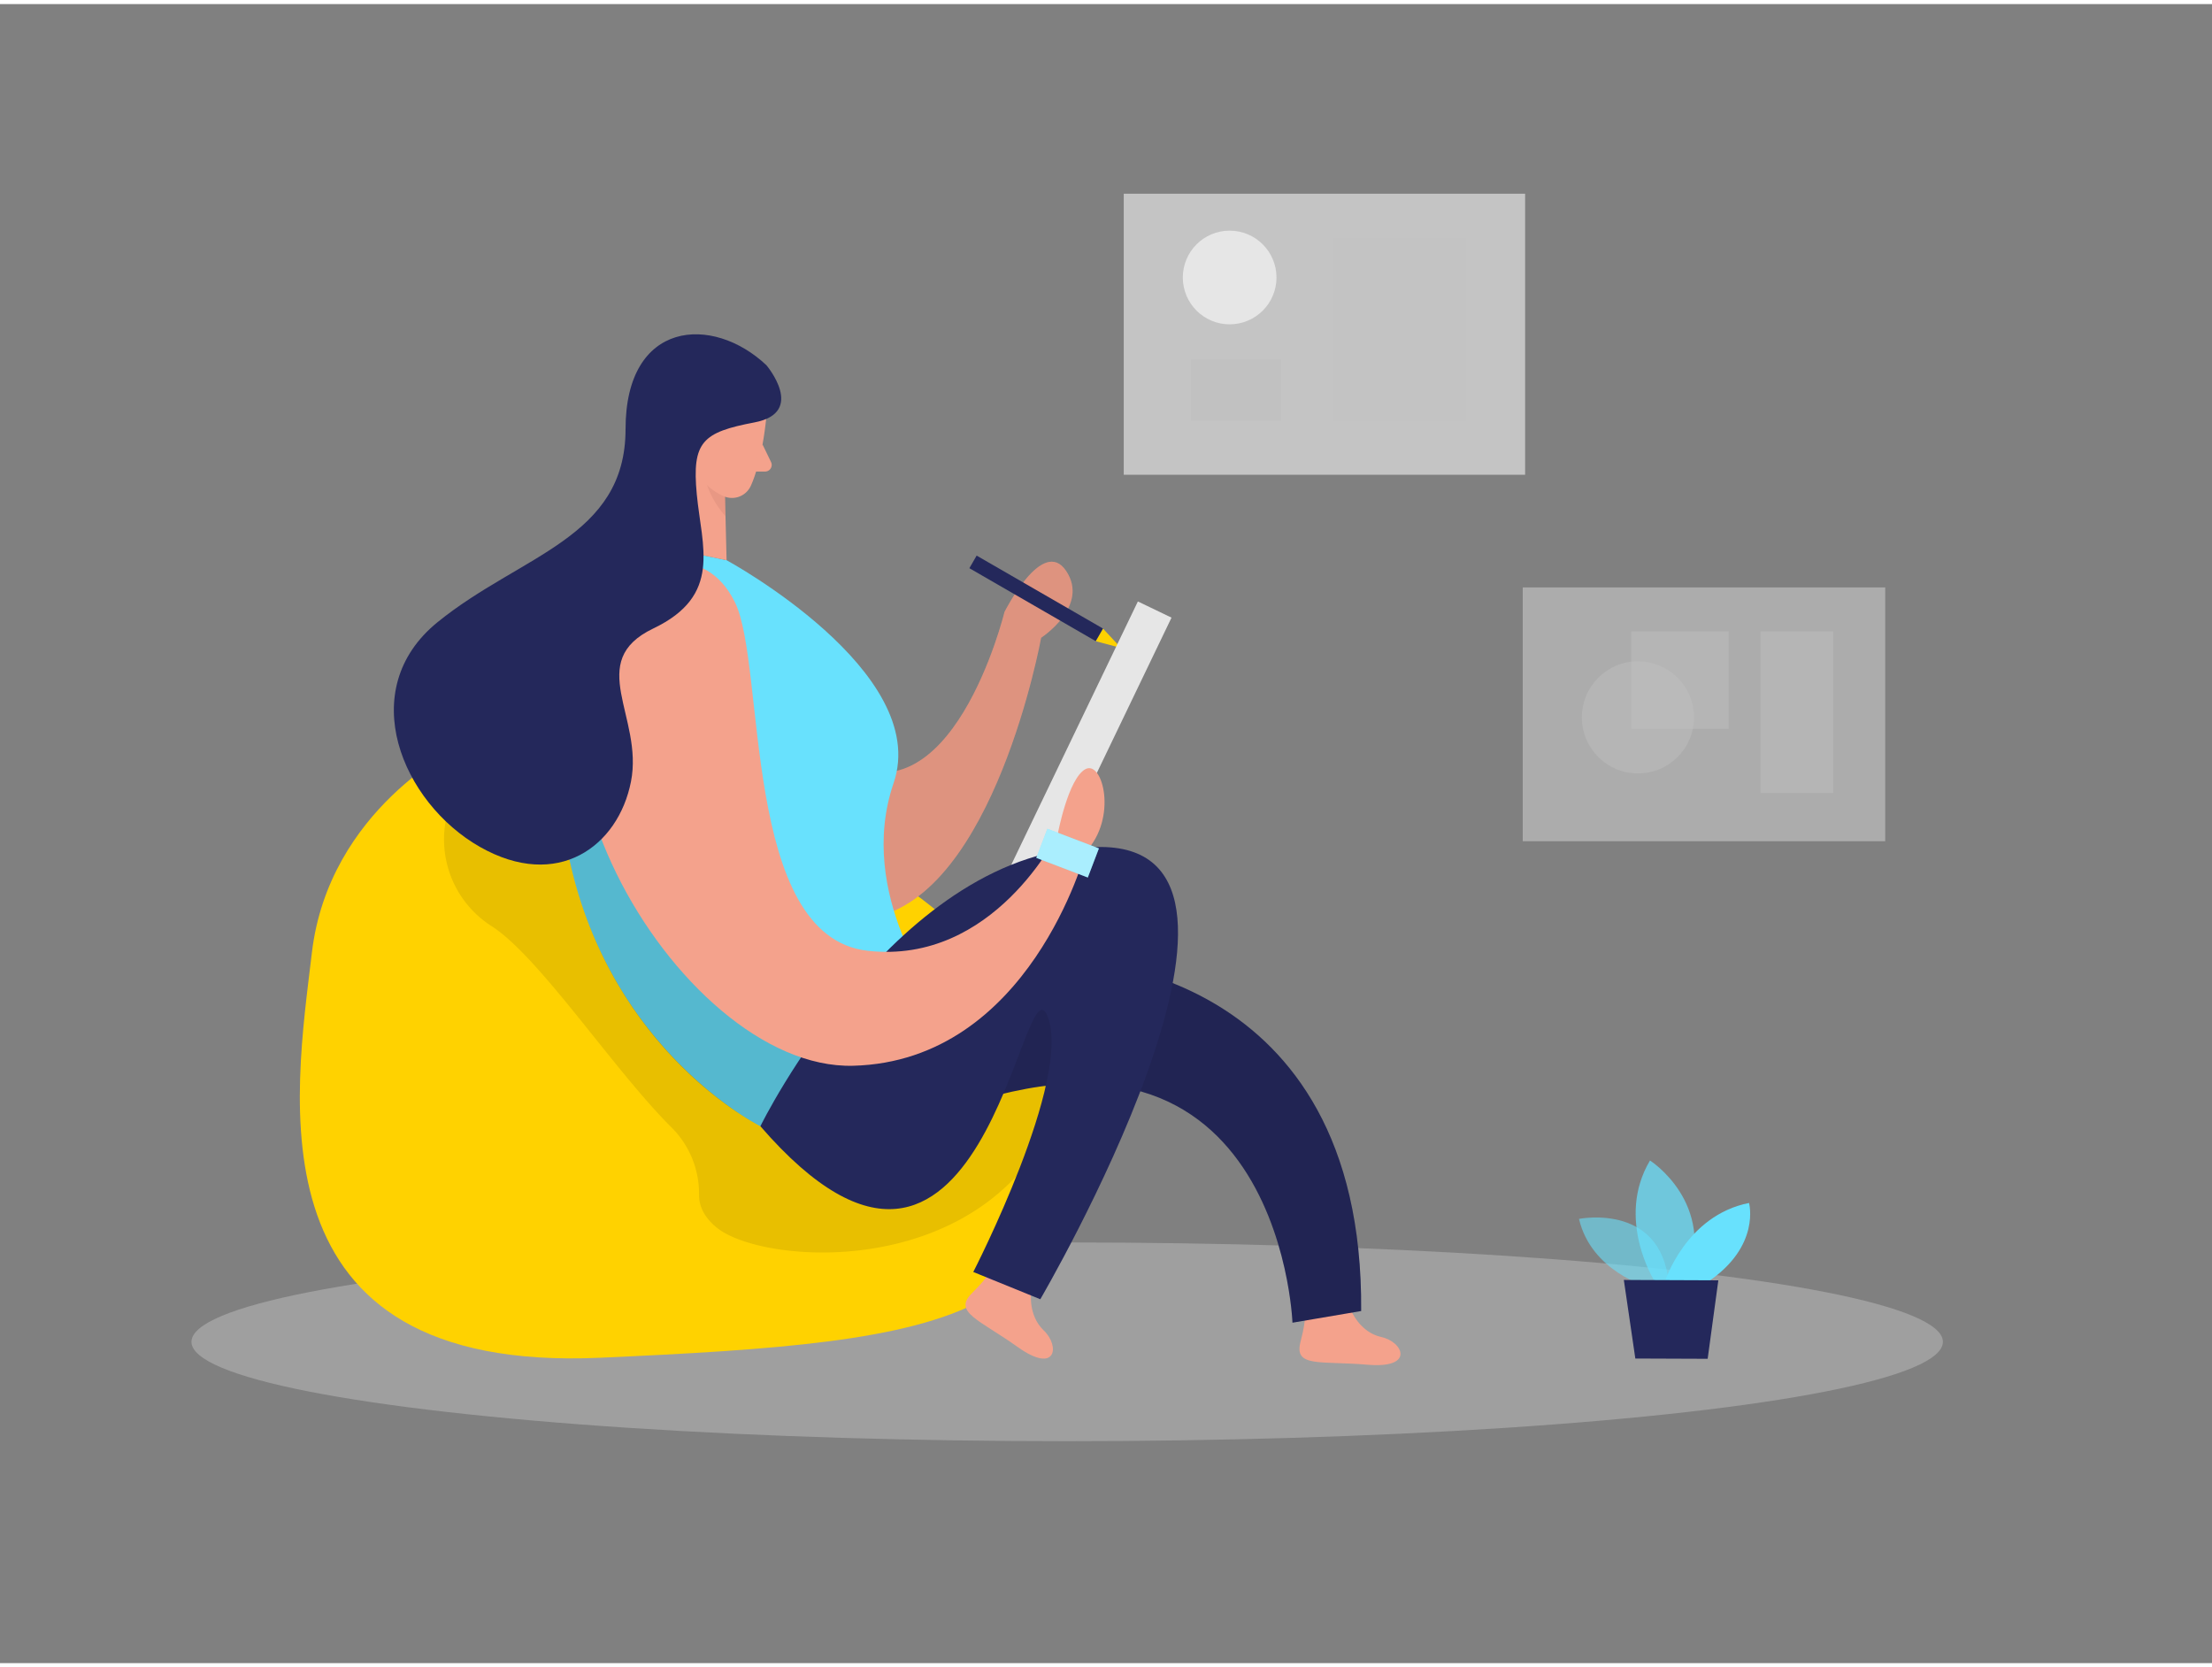 <svg id="Layer_1" data-name="Layer 1" xmlns="http://www.w3.org/2000/svg" viewBox="0 0 400 300" width="406" height="306" class="illustration styles_illustrationTablet__1DWOa"><rect x="0" y="0" width="400" height="300" fill="#808080" stroke="none"/><ellipse cx="192.98" cy="241.9" rx="158.36" ry="17.97" fill="#e6e6e6" opacity=".3"/><path d="M83 134.28s-23.53 11.27-26.6 37.24-11.74 76.12 52.09 73.26 93.93-6.42 78.88-55.19S83 134.28 83 134.28z" fill="#ffd200"/><path d="M80.59 147.77a18.58 18.58 0 008.49 19.08c8.66 5.71 22 26 32.33 36.26a16.9 16.9 0 015 12.23c0 1.85.75 3.9 3.19 5.9 7.18 5.87 37.31 8.8 54.16-9.26s-5.37-27-5.37-27l-74.06-40.09z" opacity=".09"/><path d="M244.3 236.18s1.57 4 5.51 4.86 6.08 5.74-2.53 5-13.34.56-12.1-4.17.68-5.44.68-5.44zm-57.82-3.33s-.66 4.21 2.27 7 2.31 8-4.7 3-11.76-6.31-8.29-9.75 3.35-4.34 3.35-4.34z" fill="#f4a28c"/><path d="M194 173s52.65.54 52.14 63.33l-12.42 2.11s-2.39-66.31-70.81-34.72l3.57-26.12z" fill="#24285b"/><path d="M194 173s52.65.54 52.14 63.33l-12.42 2.11s-2.39-66.31-70.81-34.72l3.57-26.12z" opacity=".09"/><path fill="#ffd200" d="M198.13 115.2l4.57 1.22-3.25-3.5-1.32 2.28z"/><path d="M126.31 146.28s9.1 23 31.31 18.95 30.65-50.64 30.65-50.64 8.78-5.71 4.53-12.08-11.16 7.41-11.16 7.41-9.57 39.26-30.28 26.53z" fill="#f4a28c"/><path d="M126.31 146.28s9.1 23 31.31 18.95 30.65-50.64 30.65-50.64 8.78-5.71 4.53-12.08-11.16 7.41-11.16 7.41-9.57 39.26-30.28 26.53z" opacity=".09"/><path d="M126.59 99.56l4.8 1s37.1 20.14 30.2 40.31 8.17 39.32 8.17 39.32l-32.26 22.72S95.36 182 101.67 124.4c0 0 2.93-26.83 24.92-24.84z" fill="#68e1fd"/><path transform="rotate(25.68 196.304 135.437)" fill="#e6e6e6" d="M192.95 106.63h6.75v57.63h-6.75z"/><path d="M298 232s-10.24-2.8-12.47-12.33c0 0 15.87-3.21 16.32 13.17z" fill="#68e1fd" opacity=".58"/><path d="M299.23 231s-7.16-11.31-.86-21.89c0 0 12.07 7.66 6.71 21.92z" fill="#68e1fd" opacity=".73"/><path d="M301.07 231s3.78-11.95 15.21-14.21c0 0 2.15 7.76-7.4 14.24z" fill="#68e1fd"/><path fill="#24285b" d="M293.64 230.71l2.08 14.21 13.08.05 1.93-14.19-17.09-.07z"/><path fill="#e6e6e6" opacity=".66" d="M203.21 34.29h72.58v50.82h-72.58z"/><path fill="#e6e6e6" opacity=".43" d="M275.36 105.48h65.55v45.9h-65.55z"/><circle cx="222.36" cy="49.44" r="8.47" fill="#e6e6e6"/><path fill="#c1c1c1" opacity=".45" d="M241.2 42.25h23.85v33.13H241.2z"/><path fill="#c1c1c1" d="M215.35 64.27h16.38v11.11h-16.38z"/><path fill="#f4a28c" d="M124.83 74.26l-6.68 23.55 13.24 2.75-.45-18.24-6.11-8.06z"/><path d="M131.21 86.31a8.89 8.89 0 01-4-3.11s-.34 4.47 4 9.44z" fill="#ce8172" opacity=".31"/><path d="M138.54 75s-.66 7.44-2.76 12.09a3.74 3.74 0 01-5 1.86c-2.33-1.09-5.16-3.24-5.29-7.27l-1.06-6.81a6.72 6.72 0 014.16-6.54c4.7-2.33 10.58 2.11 9.95 6.67z" fill="#f4a28c"/><path d="M129.61 79.86s.45-2.84-1.72-3-2.84 3.94 0 4.83zm8.27-.25l1.55 3.2a1.2 1.2 0 01-1.07 1.72h-2.9z" fill="#f4a28c"/><path transform="rotate(30 187.377 107.472)" fill="#24285b" d="M174.18 106.15h26.38v2.63h-26.38z"/><path d="M144.9 190.4l-7.4 12.51s-26.83-13-34.52-48.18 17.68-21.47 17.68-21.47z" opacity=".18"/><path d="M137.5 202.91s24.86-50.68 61.62-50.49-11 81.78-11 81.78L176 229.27s18-35 13.42-46.27-11.58 66.47-51.92 19.91z" fill="#24285b"/><path d="M116.23 102.4s11.06-5.61 16.68 5.79 1.19 60.43 24 63S191.29 150 191.29 150s1.88-10 5-11.66 5.87 8.85 0 15c0 0-10.06 37.79-42 38.64s-69.55-63.7-38.06-89.58z" fill="#f4a28c"/><path d="M138.59 65.3s7.27 8.55-2.14 10.34-11.35 3.48-10.45 13 4.63 18.29-7.85 24.26-1.75 16-4.05 27.7-13.27 19.78-27.32 11.8-22.72-28.4-7.66-40.63 34-15.2 34-34.92 15.74-20.74 25.47-11.55z" fill="#24285b"/><circle cx="296.19" cy="128.98" r="10.14" fill="#c1c1c1" opacity=".43"/><path fill="#c1c1c1" opacity=".43" d="M294.97 113.44h17.63v17.63h-17.63zm23.39 0h13.15v29.22h-13.15z"/><path transform="rotate(20.87 193.042 153.501)" fill="#68e1fd" d="M188.08 150.71h9.97v5.63h-9.97z"/><path transform="rotate(20.87 193.042 153.501)" fill="#fff" opacity=".44" d="M188.08 150.71h9.97v5.63h-9.97z"/></svg>